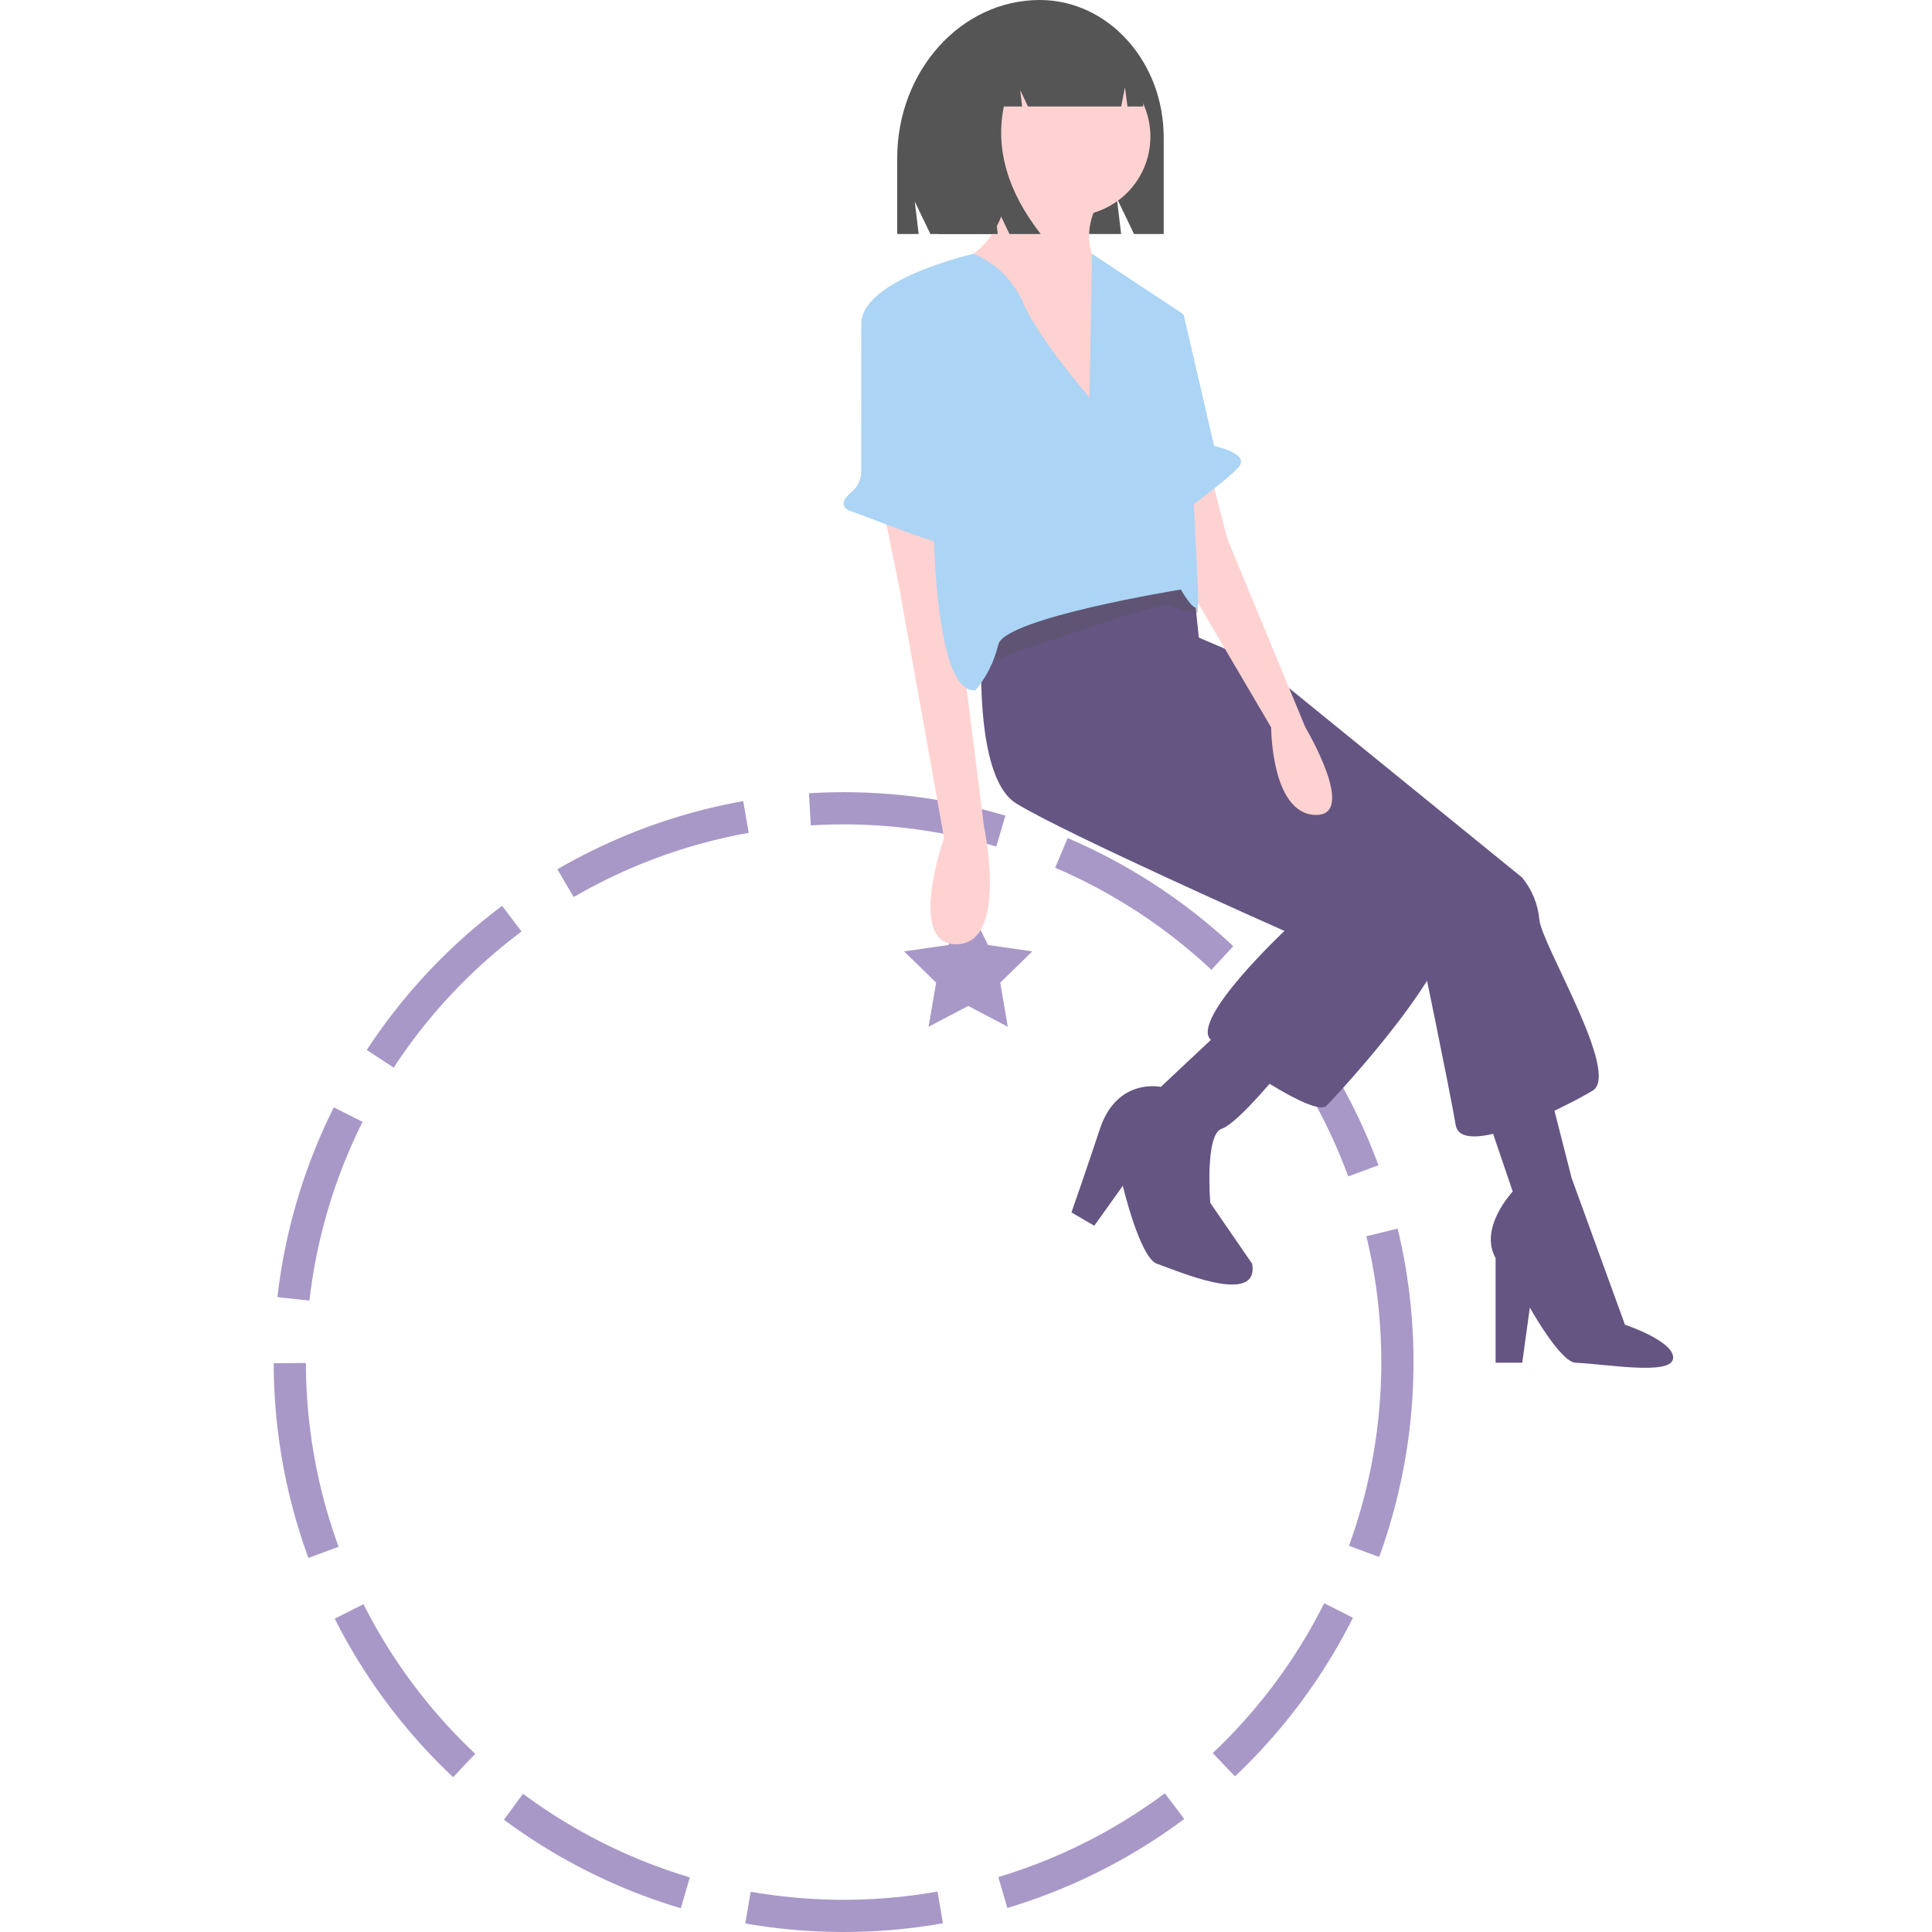 <svg width="120" height="120" viewBox="0 0 120 120" fill="none" xmlns="http://www.w3.org/2000/svg">
<g opacity="0.9">
<circle cx="52.398" cy="84.602" r="34.398" stroke="#9F8DC1" stroke-width="2" stroke-dasharray="12 4"/>
<path d="M60.136 56.201L61.366 58.694L64.117 59.093L62.127 61.034L62.596 63.773L60.136 62.48L57.676 63.773L58.146 61.034L56.155 59.093L58.906 58.694L60.136 56.201Z" fill="#9F8DC1"/>
<path d="M64.583 0H64.583C68.834 0 72.28 3.824 72.28 8.541V14.535H70.436L69.369 12.314L69.636 14.535H57.788L56.818 12.516L57.06 14.535H55.727V9.829C55.727 4.401 59.692 0 64.583 0Z" fill="#424242"/>
<path d="M73.402 39.154L78.128 41.163L94.549 54.512C95.153 55.254 95.523 56.159 95.612 57.111C95.73 58.647 100.692 66.681 98.92 67.744C97.148 68.807 90.769 71.997 90.414 69.87C90.06 67.744 88.169 58.647 88.169 58.647L72.339 44.471L73.402 39.154Z" fill="#544274"/>
<path d="M91.95 68.102L93.958 74.008C93.958 74.008 91.832 76.253 92.895 78.143V84.641H94.549L95.021 81.215C95.021 81.215 96.905 84.598 97.857 84.641C99.851 84.732 103.801 85.441 103.919 84.378C104.037 83.315 100.928 82.278 100.928 82.278L97.62 73.181L96.203 67.629L91.95 68.102Z" fill="#544274"/>
<path d="M61.115 37.62C61.115 37.62 60.052 48.016 63.124 49.906C66.195 51.797 79.781 57.822 79.781 57.822C79.781 57.822 73.993 63.256 75.174 64.555C76.355 65.855 81.672 69.399 82.38 68.69C83.089 67.981 91.004 59.475 90.059 56.758C89.114 54.041 76.001 45.181 76.001 45.181L74.465 39.628L73.993 35.139L69.031 31.949L61.115 37.62Z" fill="#544274"/>
<path d="M66.528 13.415C69.248 13.415 71.453 11.21 71.453 8.489C71.453 5.769 69.248 3.564 66.528 3.564C63.808 3.564 61.603 5.769 61.603 8.489C61.603 11.21 63.808 13.415 66.528 13.415Z" fill="#FFCDCD"/>
<path d="M62.711 10.506C62.711 10.506 62.947 14.995 59.285 16.413C55.622 17.831 68.381 27.045 68.381 27.045V16.767C68.381 16.767 66.727 14.995 68.381 12.278L62.711 10.506Z" fill="#FFCDCD"/>
<path d="M54.855 31.596L55.8 36.203L58.635 52.034C58.635 52.034 56.272 58.768 59.462 58.65C62.652 58.531 61.116 51.325 61.116 51.325L59.462 38.212V33.132L54.855 31.596Z" fill="#FFCDCD"/>
<path d="M75.174 29.352L76.237 33.486L81.081 45.182C81.081 45.182 84.389 50.735 81.671 50.617C78.954 50.498 78.954 45.182 78.954 45.182L73.402 35.731V30.415L75.174 29.352Z" fill="#FFCDCD"/>
<path d="M76.001 63.846L72.102 67.508C72.102 67.508 69.385 66.917 68.322 70.107C67.259 73.297 66.55 75.305 66.55 75.305L67.968 76.132L69.74 73.651C69.74 73.651 70.803 78.141 71.866 78.495C72.929 78.849 78.246 81.212 77.773 78.495L75.174 74.714C75.174 74.714 74.82 70.462 75.883 70.107C76.946 69.753 79.781 66.209 79.781 66.209L76.001 63.846Z" fill="#544274"/>
<path opacity="0.3" d="M60.928 41.283C60.928 41.283 72.033 37.266 72.742 37.621C73.27 37.854 73.832 38 74.406 38.053L74.396 36.439C74.396 36.439 70.734 35.14 68.725 35.967C66.717 36.794 60.574 40.456 60.574 40.456L60.928 41.283Z" fill="#424242"/>
<path d="M67.672 24.686C67.672 24.686 64.483 21.023 63.537 18.779C62.939 17.418 61.842 16.339 60.471 15.764C60.471 15.764 53.377 17.361 53.496 20.196C53.614 23.032 57.985 27.403 57.985 27.403C57.985 27.403 57.394 43.115 60.584 42.879C61.272 42.058 61.758 41.087 62.002 40.044C62.356 38.39 73.343 36.618 73.343 36.618C73.343 36.618 74.288 38.272 74.406 37.563C74.524 36.854 73.461 19.488 73.461 19.488L67.827 15.764L67.672 24.686Z" fill="#A3CFF3"/>
<path d="M54.406 19.052L54.327 19.097C54.074 19.238 53.864 19.445 53.718 19.695C53.571 19.944 53.494 20.229 53.494 20.518L53.495 29.286C53.495 29.524 53.442 29.759 53.341 29.975C53.24 30.191 53.093 30.382 52.911 30.536C52.456 30.923 52.034 31.481 52.905 31.771C54.323 32.244 59.875 34.606 59.993 33.779C60.111 32.953 60.348 32.007 59.993 32.007C59.716 32.007 58.063 23.536 56.734 19.914C56.653 19.692 56.525 19.491 56.358 19.323C56.191 19.156 55.99 19.027 55.769 18.945C55.548 18.863 55.311 18.83 55.075 18.849C54.84 18.867 54.612 18.937 54.406 19.052Z" fill="#A3CFF3"/>
<path d="M71.866 19.074L73.52 19.547L75.41 27.698C75.41 27.698 77.655 28.171 76.946 28.998C76.237 29.825 73.284 31.951 73.284 31.951L71.866 19.074Z" fill="#A3CFF3"/>
<path d="M62.395 2.352C62.765 1.854 63.245 1.449 63.798 1.167C64.35 0.885 64.96 0.735 65.58 0.727H65.731C68.644 0.727 71.006 3.363 71.006 6.615V6.615H70.03L69.872 5.415L69.641 6.615H63.851L63.366 5.6L63.487 6.615H62.349C61.817 9.254 62.581 11.894 64.64 14.534H62.699L61.729 12.503L61.972 14.534H58.273L57.545 9.864C57.545 6.366 59.578 3.4 62.395 2.352Z" fill="#424242"/>
</g>
</svg>
